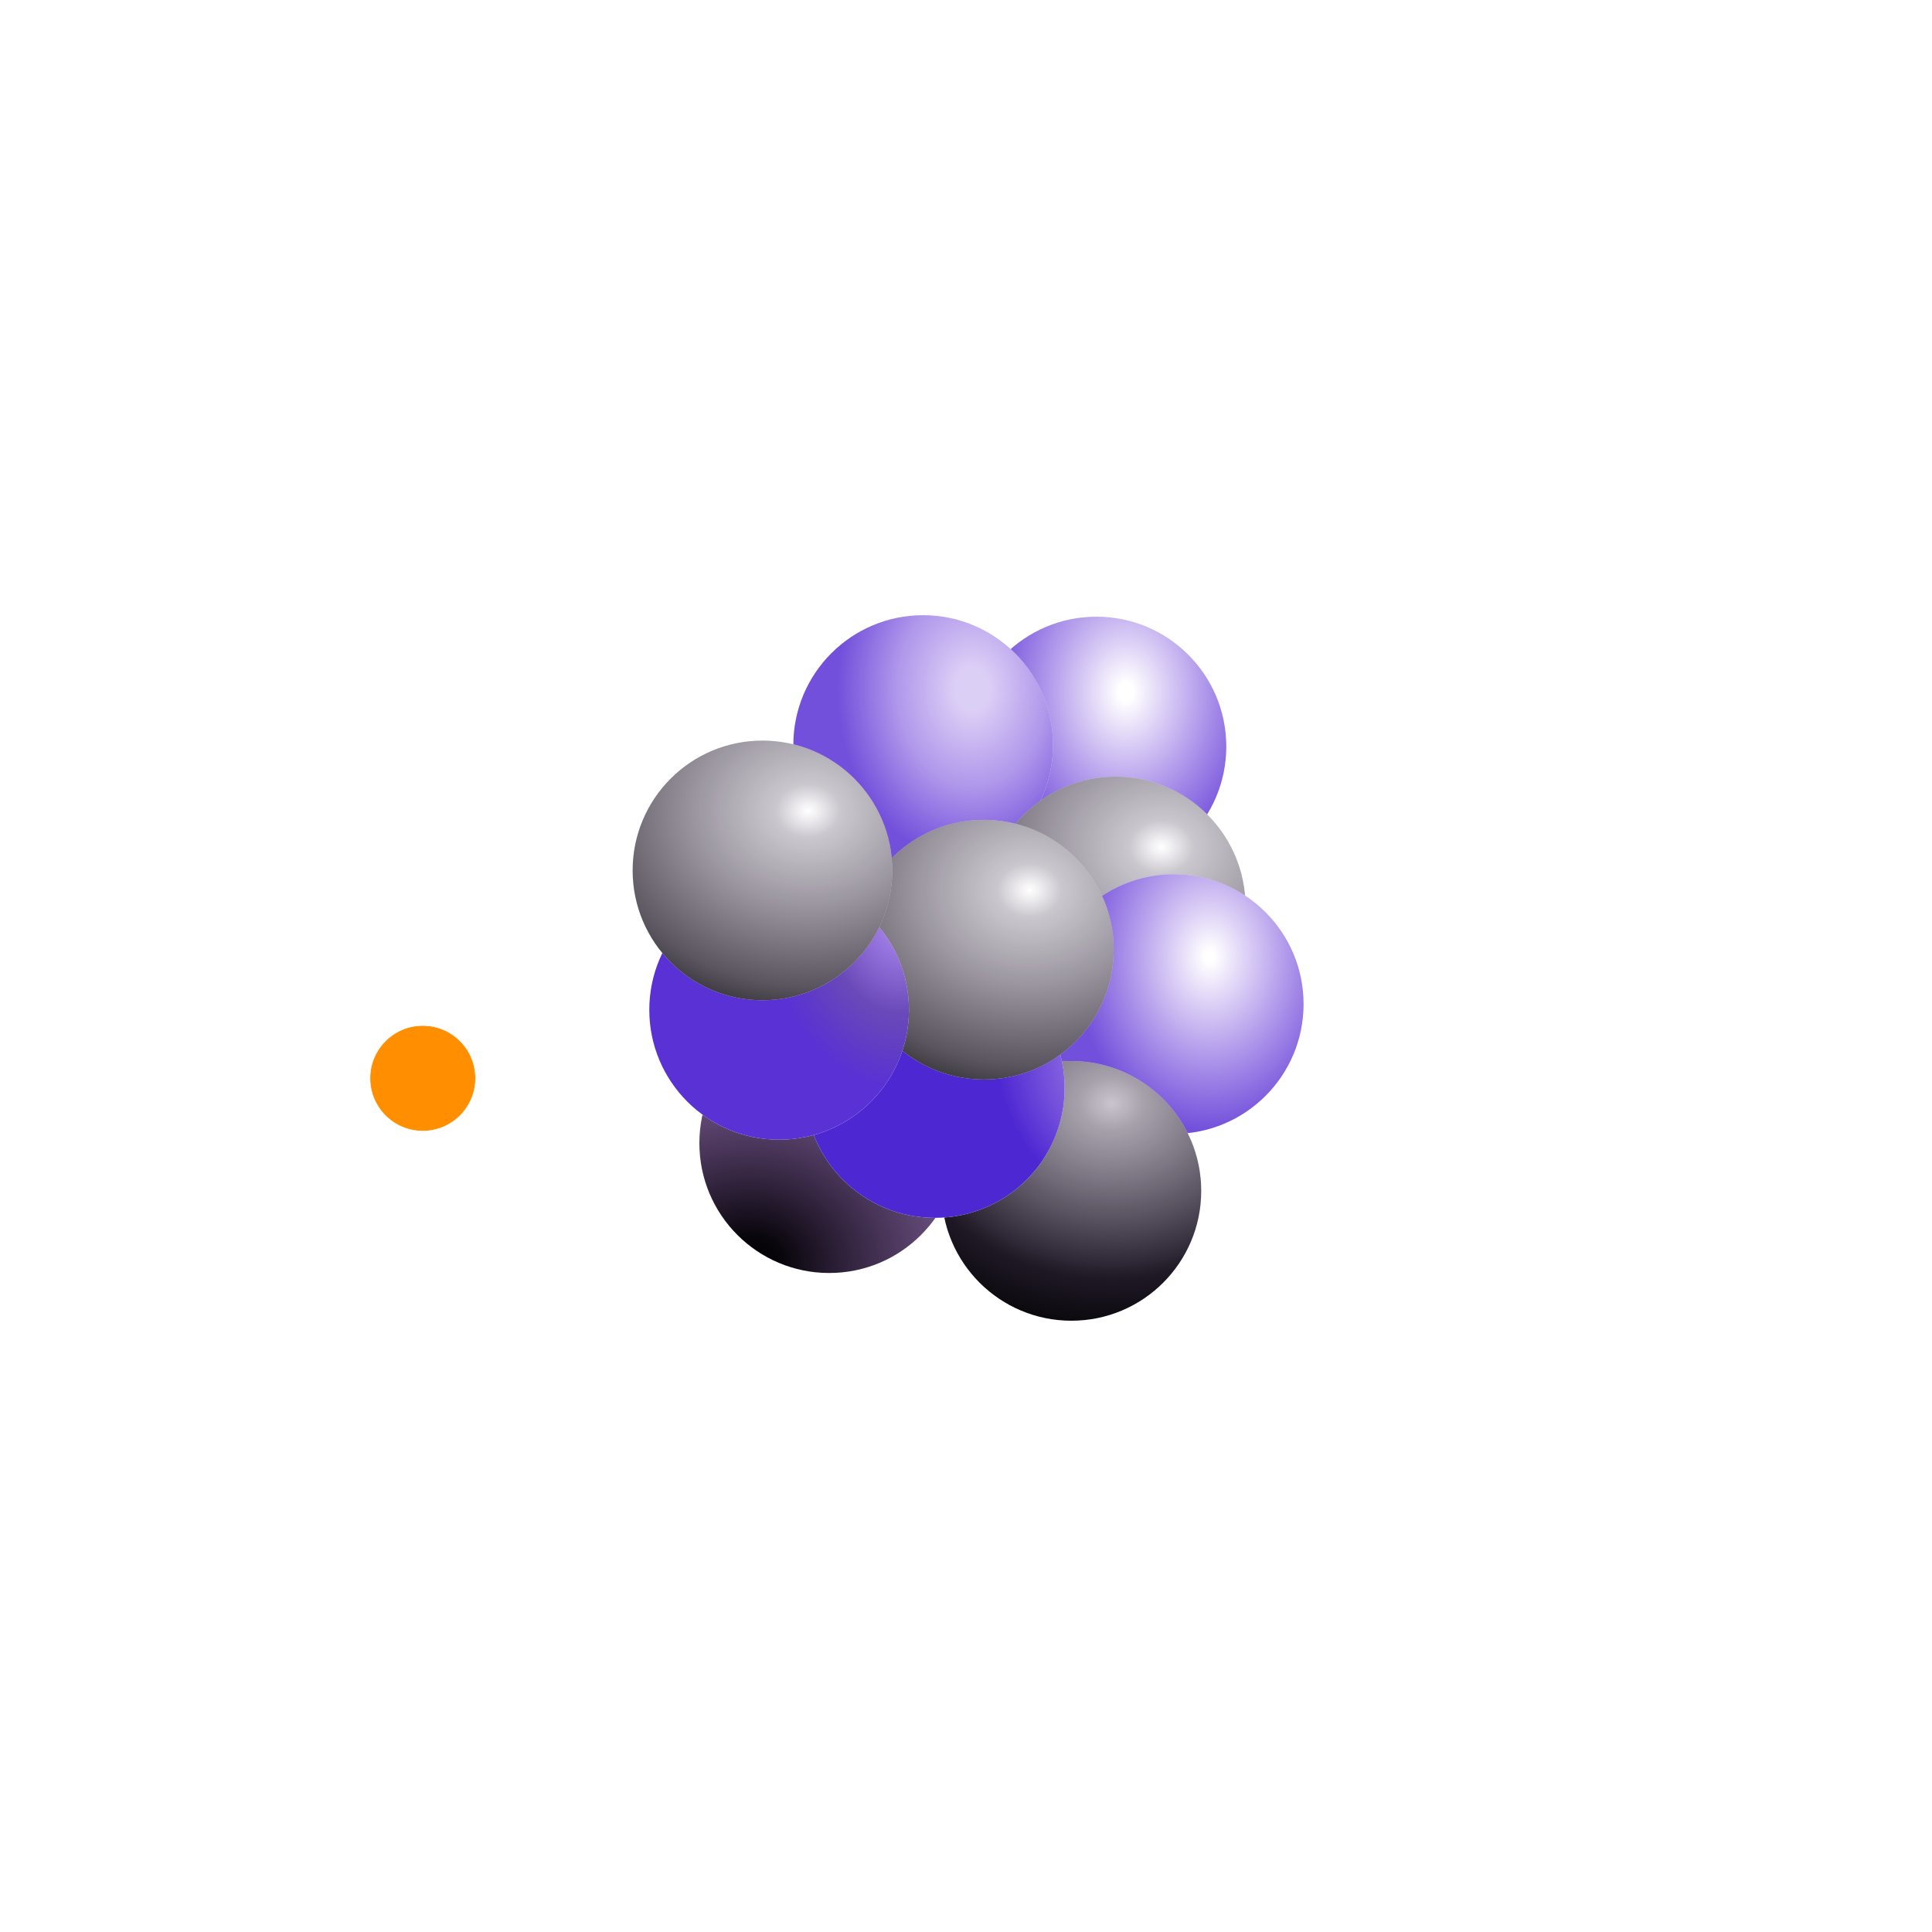 <?xml version="1.0" encoding="UTF-8" standalone="no"?>
<!-- Created with Inkscape (http://www.inkscape.org/) -->

<svg
   width="40mm"
   height="40mm"
   viewBox="0 0 40 40"
   version="1.1"
   id="svg1"
   sodipodi:docname="TestMeAnimi3.svg"
   inkscape:version="1.3.2 (091e20e, 2023-11-25)"
   xmlns:inkscape="http://www.inkscape.org/namespaces/inkscape"
   xmlns:sodipodi="http://sodipodi.sourceforge.net/DTD/sodipodi-0.dtd"
   xmlns:xlink="http://www.w3.org/1999/xlink"
   xmlns="http://www.w3.org/2000/svg"
   xmlns:svg="http://www.w3.org/2000/svg">
  <sodipodi:namedview
     id="namedview1"
     pagecolor="#4e4e4e"
     bordercolor="#000000"
     borderopacity="0.25"
     inkscape:showpageshadow="2"
     inkscape:pageopacity="0.0"
     inkscape:pagecheckerboard="0"
     inkscape:deskcolor="#d1d1d1"
     inkscape:document-units="mm"
     inkscape:zoom="2.7775721"
     inkscape:cx="93.066889"
     inkscape:cy="-16.201199"
     inkscape:window-width="1920"
     inkscape:window-height="1058"
     inkscape:window-x="1920"
     inkscape:window-y="0"
     inkscape:window-maximized="1"
     inkscape:current-layer="layer1" />
  <defs
     id="defs1">
    <linearGradient
       id="linearGradient43939">
      <stop
         style="stop-color:#723edb;stop-opacity:0;"
         offset="0.054"
         id="stop43935" />
      <stop
         style="stop-color:#7250db;stop-opacity:1;"
         offset="1"
         id="stop43937" />
    </linearGradient>
    <linearGradient
       id="linearGradient43881">
      <stop
         style="stop-color:#723edb;stop-opacity:0.247;"
         offset="0.12"
         id="stop43879" />
      <stop
         style="stop-color:#7247db;stop-opacity:0.564;"
         offset="0.56"
         id="stop50748" />
      <stop
         style="stop-color:#7250db;stop-opacity:1;"
         offset="1"
         id="stop43877" />
    </linearGradient>
    <linearGradient
       id="linearGradient50736">
      <stop
         style="stop-color:#483758;stop-opacity:0;"
         offset="0"
         id="stop50728" />
      <stop
         style="stop-color:#362942;stop-opacity:0.262;"
         offset="0.107"
         id="stop50730" />
      <stop
         style="stop-color:#1b1421;stop-opacity:0.729;"
         offset="0.711"
         id="stop50732" />
      <stop
         style="stop-color:#000000;stop-opacity:1;"
         offset="1"
         id="stop50734" />
    </linearGradient>
    <linearGradient
       id="linearGradient43933">
      <stop
         style="stop-color:#723edb;stop-opacity:0;"
         offset="0.035"
         id="stop43929" />
      <stop
         style="stop-color:#7250db;stop-opacity:1;"
         offset="1"
         id="stop43931" />
    </linearGradient>
    <linearGradient
       id="linearGradient50656">
      <stop
         style="stop-color:#483758;stop-opacity:0.295;"
         offset="0"
         id="stop50648" />
      <stop
         style="stop-color:#362942;stop-opacity:0.439;"
         offset="0.107"
         id="stop50650" />
      <stop
         style="stop-color:#1e1825;stop-opacity:1;"
         offset="0.711"
         id="stop50652" />
      <stop
         style="stop-color:#000000;stop-opacity:1;"
         offset="1"
         id="stop50654" />
    </linearGradient>
    <linearGradient
       id="linearGradient44752">
      <stop
         style="stop-color:#000000;stop-opacity:1;"
         offset="0"
         id="stop44750" />
      <stop
         style="stop-color:#08050b;stop-opacity:1;"
         offset="0.107"
         id="stop49116" />
      <stop
         style="stop-color:#391457;stop-opacity:0.729;"
         offset="0.711"
         id="stop49118" />
      <stop
         style="stop-color:#000000;stop-opacity:1;"
         offset="1"
         id="stop44748" />
    </linearGradient>
    <linearGradient
       id="linearGradient50646">
      <stop
         style="stop-color:#723edb;stop-opacity:0.783;"
         offset="0.111"
         id="stop50642" />
      <stop
         style="stop-color:#7247db;stop-opacity:0.805;"
         offset="0.56"
         id="stop50750" />
      <stop
         style="stop-color:#4d27d2;stop-opacity:1;"
         offset="1"
         id="stop50644" />
    </linearGradient>
    <linearGradient
       id="linearGradient50714">
      <stop
         style="stop-color:#723edb;stop-opacity:0.652;"
         offset="0.12"
         id="stop50710" />
      <stop
         style="stop-color:#4821a9;stop-opacity:0.814;"
         offset="0.56"
         id="stop50716" />
      <stop
         style="stop-color:#5931d5;stop-opacity:1;"
         offset="1"
         id="stop50712" />
    </linearGradient>
    <radialGradient
       xlink:href="#linearGradient43939"
       id="radialGradient224"
       gradientUnits="userSpaceOnUse"
       gradientTransform="matrix(0.309,0,0,0.399,213.754,89.979)"
       cx="52.672"
       cy="55.087"
       fx="52.672"
       fy="55.087"
       r="9.03"
       spreadMethod="pad" />
    <radialGradient
       xlink:href="#linearGradient43881"
       id="radialGradient225"
       gradientUnits="userSpaceOnUse"
       gradientTransform="matrix(0.309,0,0,0.399,210.166,89.948)"
       cx="53.974"
       cy="55.014"
       fx="53.974"
       fy="55.014"
       r="9.03"
       spreadMethod="pad" />
    <radialGradient
       xlink:href="#linearGradient50736"
       id="radialGradient226"
       gradientUnits="userSpaceOnUse"
       gradientTransform="matrix(0.685,5.3763182e-8,0,0.568,176.128,84.398)"
       cx="79.761"
       cy="54.172"
       fx="79.761"
       fy="54.172"
       r="9.03" />
    <radialGradient
       xlink:href="#linearGradient43933"
       id="radialGradient227"
       gradientUnits="userSpaceOnUse"
       gradientTransform="matrix(0.309,0,0,0.399,215.354,95.312)"
       cx="53.106"
       cy="55.453"
       fx="53.106"
       fy="55.453"
       r="9.03"
       spreadMethod="pad" />
    <radialGradient
       xlink:href="#linearGradient50656"
       id="radialGradient228"
       gradientUnits="userSpaceOnUse"
       gradientTransform="matrix(0.685,5.3763182e-8,0,0.568,175.211,90.285)"
       cx="79.598"
       cy="53.15"
       fx="79.598"
       fy="53.15"
       r="9.03" />
    <radialGradient
       xlink:href="#linearGradient44752"
       id="radialGradient229"
       gradientUnits="userSpaceOnUse"
       gradientTransform="matrix(0.685,5.3763182e-8,0,0.568,170.197,89.297)"
       cx="75.953"
       cy="60.722"
       fx="75.953"
       fy="60.722"
       r="9.03" />
    <radialGradient
       xlink:href="#linearGradient50646"
       id="radialGradient230"
       gradientUnits="userSpaceOnUse"
       gradientTransform="matrix(-0.418,0.053,-0.05,-0.396,252.058,141.125)"
       cx="42.748"
       cy="60.678"
       fx="42.748"
       fy="60.678"
       r="9.03"
       spreadMethod="pad" />
    <radialGradient
       xlink:href="#linearGradient50736"
       id="radialGradient231"
       gradientUnits="userSpaceOnUse"
       gradientTransform="matrix(0.685,5.3763182e-8,0,0.568,173.4,85.291)"
       cx="79.761"
       cy="54.172"
       fx="79.761"
       fy="54.172"
       r="9.03" />
    <radialGradient
       xlink:href="#linearGradient50714"
       id="radialGradient232"
       gradientUnits="userSpaceOnUse"
       gradientTransform="matrix(0.309,0,0,0.399,207.184,95.431)"
       cx="58.961"
       cy="52.987"
       fx="58.961"
       fy="52.987"
       r="9.03"
       spreadMethod="pad" />
    <radialGradient
       xlink:href="#linearGradient50736"
       id="radialGradient233"
       gradientUnits="userSpaceOnUse"
       gradientTransform="matrix(0.685,5.3763182e-8,0,0.568,168.815,83.65)"
       cx="79.761"
       cy="54.172"
       fx="79.761"
       fy="54.172"
       r="9.03" />
    <marker
       style="overflow:visible"
       id="DartArrow"
       refX="0"
       refY="0"
       orient="auto-start-reverse"
       inkscape:stockid="Dart arrow"
       markerWidth="1"
       markerHeight="1"
       viewBox="0 0 1 1"
       inkscape:isstock="true"
       inkscape:collect="always"
       preserveAspectRatio="xMidYMid">
      <path
         style="fill:context-stroke;fill-rule:evenodd;stroke:none"
         d="M 0,0 5,-5 -12.5,0 5,5 Z"
         transform="scale(-0.5)"
         id="path6" />
    </marker>
  </defs>
  <g
     id="layer1"
     transform="translate(-206.72,-97.631)"
     inkscape:label="layer1">
    <ellipse
       style="fill:#ffffff;fill-opacity:1;stroke-width:0.082;stroke-linecap:round;stroke-linejoin:round;stroke-dasharray:0.653, 0.326"
       id="circle158"
       cx="229.421"
       cy="113.087"
       rx="2.688"
       ry="2.688" />
    <ellipse
       style="fill:url(#radialGradient224);fill-opacity:1;stroke-width:0.082;stroke-linecap:round;stroke-linejoin:round;stroke-dasharray:0.653, 0.326"
       id="circle159"
       cx="229.421"
       cy="113.087"
       rx="2.688"
       ry="2.688" />
    <ellipse
       style="fill:#ffffff;fill-opacity:1;stroke-width:0.082;stroke-linecap:round;stroke-linejoin:round;stroke-dasharray:0.653, 0.326"
       id="circle160"
       cx="225.833"
       cy="113.056"
       rx="2.688"
       ry="2.688" />
    <ellipse
       style="fill:url(#radialGradient225);fill-opacity:1;stroke-width:0.082;stroke-linecap:round;stroke-linejoin:round;stroke-dasharray:0.653, 0.326"
       id="circle161"
       cx="225.833"
       cy="113.056"
       rx="2.688"
       ry="2.688" />
    <ellipse
       style="fill:#ffffff;fill-opacity:1;stroke-width:0.082;stroke-linecap:round;stroke-linejoin:round;stroke-dasharray:0.653, 0.326"
       id="circle162"
       cx="229.819"
       cy="116.399"
       rx="2.688"
       ry="2.688" />
    <ellipse
       style="fill:url(#radialGradient226);fill-opacity:1;stroke-width:0.082;stroke-linecap:round;stroke-linejoin:round;stroke-dasharray:0.653, 0.326"
       id="circle163"
       cx="229.819"
       cy="116.399"
       rx="2.688"
       ry="2.688" />
    <ellipse
       style="fill:#ffffff;fill-opacity:1;stroke-width:0.082;stroke-linecap:round;stroke-linejoin:round;stroke-dasharray:0.653, 0.326"
       id="circle164"
       cx="231.021"
       cy="118.419"
       rx="2.688"
       ry="2.688" />
    <ellipse
       style="fill:url(#radialGradient227);fill-opacity:1;stroke-width:0.082;stroke-linecap:round;stroke-linejoin:round;stroke-dasharray:0.653, 0.326"
       id="circle165"
       cx="231.021"
       cy="118.419"
       rx="2.688"
       ry="2.688" />
    <ellipse
       style="fill:#ffffff;fill-opacity:1;stroke-width:0.082;stroke-linecap:round;stroke-linejoin:round;stroke-dasharray:0.653, 0.326"
       id="circle166"
       cx="228.902"
       cy="122.287"
       rx="2.688"
       ry="2.688" />
    <ellipse
       style="fill:url(#radialGradient228);fill-opacity:1;stroke-width:0.082;stroke-linecap:round;stroke-linejoin:round;stroke-dasharray:0.653, 0.326"
       id="circle167"
       cx="228.902"
       cy="122.287"
       rx="2.688"
       ry="2.688" />
    <ellipse
       style="fill:#ffffff;fill-opacity:1;stroke-width:0.082;stroke-linecap:round;stroke-linejoin:round;stroke-dasharray:0.653, 0.326"
       id="circle168"
       cx="223.888"
       cy="121.299"
       rx="2.688"
       ry="2.688" />
    <ellipse
       style="fill:url(#radialGradient229);fill-opacity:1;stroke-width:0.082;stroke-linecap:round;stroke-linejoin:round;stroke-dasharray:0.653, 0.326"
       id="circle169"
       cx="223.888"
       cy="121.299"
       rx="2.688"
       ry="2.688" />
    <ellipse
       style="fill:#ffffff;fill-opacity:1;stroke-width:0.082;stroke-linecap:round;stroke-linejoin:round;stroke-dasharray:0.653, 0.326"
       id="circle170"
       cx="226.074"
       cy="120.157"
       rx="2.688"
       ry="2.688" />
    <ellipse
       style="fill:url(#radialGradient230);fill-opacity:1;stroke-width:0.082;stroke-linecap:round;stroke-linejoin:round;stroke-dasharray:0.653, 0.326"
       id="circle171"
       cx="226.074"
       cy="120.157"
       rx="2.688"
       ry="2.688" />
    <ellipse
       style="fill:#ffffff;fill-opacity:1;stroke-width:0.082;stroke-linecap:round;stroke-linejoin:round;stroke-dasharray:0.653, 0.326"
       id="circle172"
       cx="227.09"
       cy="117.293"
       rx="2.688"
       ry="2.688" />
    <ellipse
       style="fill:url(#radialGradient231);fill-opacity:1;stroke-width:0.082;stroke-linecap:round;stroke-linejoin:round;stroke-dasharray:0.653, 0.326"
       id="circle173"
       cx="227.09"
       cy="117.293"
       rx="2.688"
       ry="2.688" />
    <ellipse
       style="fill:#ffffff;fill-opacity:1;stroke-width:0.082;stroke-linecap:round;stroke-linejoin:round;stroke-dasharray:0.653, 0.326"
       id="circle174"
       cx="222.851"
       cy="118.539"
       rx="2.688"
       ry="2.688" />
    <ellipse
       style="fill:url(#radialGradient232);fill-opacity:1;stroke-width:0.082;stroke-linecap:round;stroke-linejoin:round;stroke-dasharray:0.653, 0.326"
       id="circle175"
       cx="222.851"
       cy="118.539"
       rx="2.688"
       ry="2.688" />
    <ellipse
       style="fill:#ffffff;fill-opacity:1;stroke-width:0.082;stroke-linecap:round;stroke-linejoin:round;stroke-dasharray:0.653, 0.326"
       id="circle176"
       cx="222.506"
       cy="115.652"
       rx="2.688"
       ry="2.688" />
    <ellipse
       style="fill:url(#radialGradient233);fill-opacity:1;stroke-width:0.082;stroke-linecap:round;stroke-linejoin:round;stroke-dasharray:0.653, 0.326"
       id="circle177"
       cx="222.506"
       cy="115.652"
       rx="2.688"
       ry="2.688" />
    <ellipse
       style="fill:none;fill-opacity:1;stroke:none;stroke-width:0.082;stroke-linecap:round;stroke-linejoin:round;stroke-dasharray:0.653, 0.326"
       id="circle179"
       cx="229.421"
       cy="113.087"
       rx="2.688"
       ry="2.688" />
    <ellipse
       style="fill:none;fill-opacity:1;stroke:none;stroke-width:0.082;stroke-linecap:round;stroke-linejoin:round;stroke-dasharray:0.653, 0.326"
       id="circle180"
       cx="229.421"
       cy="113.087"
       rx="2.688"
       ry="2.688" />
    <ellipse
       style="fill:none;fill-opacity:1;stroke:none;stroke-width:0.082;stroke-linecap:round;stroke-linejoin:round;stroke-dasharray:0.653, 0.326"
       id="circle181"
       cx="225.833"
       cy="113.056"
       rx="2.688"
       ry="2.688" />
    <ellipse
       style="fill:none;fill-opacity:1;stroke:none;stroke-width:0.082;stroke-linecap:round;stroke-linejoin:round;stroke-dasharray:0.653, 0.326"
       id="circle182"
       cx="225.833"
       cy="113.056"
       rx="2.688"
       ry="2.688" />
    <ellipse
       style="fill:none;fill-opacity:1;stroke:none;stroke-width:0.082;stroke-linecap:round;stroke-linejoin:round;stroke-dasharray:0.653, 0.326"
       id="circle183"
       cx="229.819"
       cy="116.399"
       rx="2.688"
       ry="2.688" />
    <ellipse
       style="fill:none;fill-opacity:1;stroke:none;stroke-width:0.082;stroke-linecap:round;stroke-linejoin:round;stroke-dasharray:0.653, 0.326"
       id="circle184"
       cx="229.819"
       cy="116.399"
       rx="2.688"
       ry="2.688" />
    <ellipse
       style="fill:none;fill-opacity:1;stroke:none;stroke-width:0.082;stroke-linecap:round;stroke-linejoin:round;stroke-dasharray:0.653, 0.326"
       id="circle185"
       cx="231.021"
       cy="118.419"
       rx="2.688"
       ry="2.688" />
    <ellipse
       style="fill:none;fill-opacity:1;stroke:none;stroke-width:0.082;stroke-linecap:round;stroke-linejoin:round;stroke-dasharray:0.653, 0.326"
       id="circle186"
       cx="231.021"
       cy="118.419"
       rx="2.688"
       ry="2.688" />
    <ellipse
       style="fill:none;fill-opacity:1;stroke:none;stroke-width:0.082;stroke-linecap:round;stroke-linejoin:round;stroke-dasharray:0.653, 0.326"
       id="circle187"
       cx="228.902"
       cy="122.287"
       rx="2.688"
       ry="2.688" />
    <ellipse
       style="fill:none;fill-opacity:1;stroke:none;stroke-width:0.082;stroke-linecap:round;stroke-linejoin:round;stroke-dasharray:0.653, 0.326"
       id="circle188"
       cx="228.902"
       cy="122.287"
       rx="2.688"
       ry="2.688" />
    <ellipse
       style="fill:none;fill-opacity:1;stroke:none;stroke-width:0.082;stroke-linecap:round;stroke-linejoin:round;stroke-dasharray:0.653, 0.326"
       id="circle189"
       cx="223.888"
       cy="121.299"
       rx="2.688"
       ry="2.688" />
    <ellipse
       style="fill:none;fill-opacity:1;stroke:none;stroke-width:0.082;stroke-linecap:round;stroke-linejoin:round;stroke-dasharray:0.653, 0.326"
       id="circle190"
       cx="223.888"
       cy="121.299"
       rx="2.688"
       ry="2.688" />
    <ellipse
       style="fill:none;fill-opacity:1;stroke:none;stroke-width:0.082;stroke-linecap:round;stroke-linejoin:round;stroke-dasharray:0.653, 0.326"
       id="circle191"
       cx="226.074"
       cy="120.157"
       rx="2.688"
       ry="2.688" />
    <ellipse
       style="fill:none;fill-opacity:1;stroke:none;stroke-width:0.082;stroke-linecap:round;stroke-linejoin:round;stroke-dasharray:0.653, 0.326"
       id="circle192"
       cx="226.074"
       cy="120.157"
       rx="2.688"
       ry="2.688" />
    <ellipse
       style="fill:none;fill-opacity:1;stroke:none;stroke-width:0.082;stroke-linecap:round;stroke-linejoin:round;stroke-dasharray:0.653, 0.326"
       id="circle193"
       cx="227.09"
       cy="117.293"
       rx="2.688"
       ry="2.688" />
    <ellipse
       style="fill:none;fill-opacity:1;stroke:none;stroke-width:0.082;stroke-linecap:round;stroke-linejoin:round;stroke-dasharray:0.653, 0.326"
       id="circle194"
       cx="227.09"
       cy="117.293"
       rx="2.688"
       ry="2.688" />
    <ellipse
       style="fill:none;fill-opacity:1;stroke:none;stroke-width:0.082;stroke-linecap:round;stroke-linejoin:round;stroke-dasharray:0.653, 0.326"
       id="circle195"
       cx="222.851"
       cy="118.539"
       rx="2.688"
       ry="2.688" />
    <ellipse
       style="fill:none;fill-opacity:1;stroke:none;stroke-width:0.082;stroke-linecap:round;stroke-linejoin:round;stroke-dasharray:0.653, 0.326"
       id="circle196"
       cx="222.851"
       cy="118.539"
       rx="2.688"
       ry="2.688" />
    <ellipse
       style="fill:none;fill-opacity:1;stroke:none;stroke-width:0.082;stroke-linecap:round;stroke-linejoin:round;stroke-dasharray:0.653, 0.326"
       id="circle197"
       cx="222.506"
       cy="115.652"
       rx="2.688"
       ry="2.688" />
    <ellipse
       style="fill:none;fill-opacity:1;stroke:none;stroke-width:0.082;stroke-linecap:round;stroke-linejoin:round;stroke-dasharray:0.653, 0.326"
       id="circle198"
       cx="222.506"
       cy="115.652"
       rx="2.688"
       ry="2.688" />
    <ellipse
       style="fill:none;fill-opacity:1;stroke:none;stroke-width:0.082;stroke-linecap:round;stroke-linejoin:round;stroke-dasharray:0.653, 0.326"
       id="circle199"
       cx="229.421"
       cy="113.087"
       rx="2.688"
       ry="2.688" />
    <ellipse
       style="fill:none;fill-opacity:1;stroke:none;stroke-width:0.082;stroke-linecap:round;stroke-linejoin:round;stroke-dasharray:0.653, 0.326"
       id="circle200"
       cx="229.421"
       cy="113.087"
       rx="2.688"
       ry="2.688" />
    <ellipse
       style="fill:none;fill-opacity:1;stroke:none;stroke-width:0.082;stroke-linecap:round;stroke-linejoin:round;stroke-dasharray:0.653, 0.326"
       id="circle201"
       cx="225.833"
       cy="113.056"
       rx="2.688"
       ry="2.688" />
    <ellipse
       style="fill:none;fill-opacity:1;stroke:none;stroke-width:0.082;stroke-linecap:round;stroke-linejoin:round;stroke-dasharray:0.653, 0.326"
       id="circle202"
       cx="225.833"
       cy="113.056"
       rx="2.688"
       ry="2.688" />
    <ellipse
       style="fill:none;fill-opacity:1;stroke:none;stroke-width:0.082;stroke-linecap:round;stroke-linejoin:round;stroke-dasharray:0.653, 0.326"
       id="circle203"
       cx="229.819"
       cy="116.399"
       rx="2.688"
       ry="2.688" />
    <ellipse
       style="fill:none;fill-opacity:1;stroke:none;stroke-width:0.082;stroke-linecap:round;stroke-linejoin:round;stroke-dasharray:0.653, 0.326"
       id="circle204"
       cx="229.819"
       cy="116.399"
       rx="2.688"
       ry="2.688" />
    <ellipse
       style="fill:none;fill-opacity:1;stroke:none;stroke-width:0.082;stroke-linecap:round;stroke-linejoin:round;stroke-dasharray:0.653, 0.326"
       id="circle205"
       cx="231.021"
       cy="118.419"
       rx="2.688"
       ry="2.688" />
    <ellipse
       style="fill:none;fill-opacity:1;stroke:none;stroke-width:0.082;stroke-linecap:round;stroke-linejoin:round;stroke-dasharray:0.653, 0.326"
       id="circle206"
       cx="231.021"
       cy="118.419"
       rx="2.688"
       ry="2.688" />
    <ellipse
       style="fill:none;fill-opacity:1;stroke:none;stroke-width:0.082;stroke-linecap:round;stroke-linejoin:round;stroke-dasharray:0.653, 0.326"
       id="circle207"
       cx="228.902"
       cy="122.287"
       rx="2.688"
       ry="2.688" />
    <ellipse
       style="fill:none;fill-opacity:1;stroke:none;stroke-width:0.082;stroke-linecap:round;stroke-linejoin:round;stroke-dasharray:0.653, 0.326"
       id="circle208"
       cx="228.902"
       cy="122.287"
       rx="2.688"
       ry="2.688" />
    <ellipse
       style="fill:none;fill-opacity:1;stroke:none;stroke-width:0.082;stroke-linecap:round;stroke-linejoin:round;stroke-dasharray:0.653, 0.326"
       id="circle209"
       cx="223.888"
       cy="121.299"
       rx="2.688"
       ry="2.688" />
    <ellipse
       style="fill:none;fill-opacity:1;stroke:none;stroke-width:0.082;stroke-linecap:round;stroke-linejoin:round;stroke-dasharray:0.653, 0.326"
       id="circle210"
       cx="223.888"
       cy="121.299"
       rx="2.688"
       ry="2.688" />
    <ellipse
       style="fill:none;fill-opacity:1;stroke:none;stroke-width:0.082;stroke-linecap:round;stroke-linejoin:round;stroke-dasharray:0.653, 0.326"
       id="circle211"
       cx="226.074"
       cy="120.157"
       rx="2.688"
       ry="2.688" />
    <ellipse
       style="fill:none;fill-opacity:1;stroke:none;stroke-width:0.082;stroke-linecap:round;stroke-linejoin:round;stroke-dasharray:0.653, 0.326"
       id="circle212"
       cx="226.074"
       cy="120.157"
       rx="2.688"
       ry="2.688" />
    <ellipse
       style="fill:none;fill-opacity:1;stroke:none;stroke-width:0.082;stroke-linecap:round;stroke-linejoin:round;stroke-dasharray:0.653, 0.326"
       id="circle213"
       cx="227.09"
       cy="117.293"
       rx="2.688"
       ry="2.688" />
    <ellipse
       style="fill:none;fill-opacity:1;stroke:none;stroke-width:0.082;stroke-linecap:round;stroke-linejoin:round;stroke-dasharray:0.653, 0.326"
       id="circle214"
       cx="227.09"
       cy="117.293"
       rx="2.688"
       ry="2.688" />
    <ellipse
       style="fill:none;fill-opacity:1;stroke:none;stroke-width:0.082;stroke-linecap:round;stroke-linejoin:round;stroke-dasharray:0.653, 0.326"
       id="circle215"
       cx="222.851"
       cy="118.539"
       rx="2.688"
       ry="2.688" />
    <ellipse
       style="fill:none;fill-opacity:1;stroke:none;stroke-width:0.082;stroke-linecap:round;stroke-linejoin:round;stroke-dasharray:0.653, 0.326"
       id="circle216"
       cx="222.851"
       cy="118.539"
       rx="2.688"
       ry="2.688" />
    <ellipse
       style="fill:none;fill-opacity:1;stroke:none;stroke-width:0.082;stroke-linecap:round;stroke-linejoin:round;stroke-dasharray:0.653, 0.326"
       id="circle217"
       cx="222.506"
       cy="115.652"
       rx="2.688"
       ry="2.688" />
    <ellipse
       style="fill:none;fill-opacity:1;stroke:none;stroke-width:0.082;stroke-linecap:round;stroke-linejoin:round;stroke-dasharray:0.653, 0.326"
       id="circle218"
       cx="222.506"
       cy="115.652"
       rx="2.688"
       ry="2.688" />
    <path
       id="ellipse223"
       style="fill:none;stroke:#ffffff;stroke-width:0.3"
       d="m 226.731,106.198 a 11.474,11.474 0 0 1 11.474,11.474 11.474,11.474 0 0 1 -11.474,11.474 11.474,11.474 0 0 1 -11.474,-11.474 11.474,11.474 0 0 1 11.474,-11.474 z"
       inkscape:label="orbi1" />
    <path
       id="ellipse222"
       style="fill:none;stroke:#ffffff;stroke-width:0.3"
       d="m 226.73,99.032 c 7.64,-10e-7 14.207,4.597 17.085,11.176 1,2.285 1.555,4.81 1.555,7.464 -1e-5,10.294 -8.345,18.639 -18.639,18.639 -10.294,-1e-5 -18.639,-8.345 -18.639,-18.639 0,-10.294 8.345,-18.639 18.639,-18.639 z"
       sodipodi:nodetypes="ssssss"
       inkscape:label="orbit2" />
    <path
       style="fill:none;stroke:#ffffff;stroke-width:0.01;stroke-opacity:0"
       d="m 114.601,61.692 89.861,35.148 8.657,3.613"
       id="path4"
       inkscape:label="MotionPath1"
       sodipodi:nodetypes="ccc" />
    <path
       style="fill:none;stroke:#ffffff;stroke-width:0.01;stroke-opacity:0"
       d="m 227.976,97.323 26.48,12.784 43.479,17.849"
       id="path4-5"
       inkscape:label="MotionPath2"
       sodipodi:nodetypes="ccc" />
    <path
       style="fill:none;fill-rule:evenodd;stroke:#ffffff;stroke-width:0.307;stroke-linecap:butt;stroke-linejoin:miter;stroke-miterlimit:4;stroke-dasharray:none;stroke-opacity:1;marker-end:url(#DartArrow)"
       d="m 192.946,91.837 1.452,0.5 c 0,0 -0.117,0.69 0.13,0.786 0.518,0.201 0.784,-1.206 1.311,-1.029 0.538,0.18 -0.103,1.466 0.435,1.647 0.5,0.168 0.745,-1.138 1.246,-0.975 0.525,0.171 -0.072,1.427 0.455,1.592 0.513,0.16 0.736,-1.186 1.247,-1.021 0.54,0.175 -0.104,1.47 0.435,1.647 0.529,0.174 0.779,-1.24 1.302,-1.048 0.615,0.226 -0.222,1.647 0.368,1.932 0.211,0.102 0.621,-0.326 0.621,-0.326 l 2.921,1.382"
       id="path7577"
       inkscape:connector-curvature="0"
       sodipodi:nodetypes="ccaaaaaaaaacc"
       inkscape:export-xdpi="600"
       inkscape:export-ydpi="600"
       inkscape:label="ArrorIncom" />
    <circle
       style="fill:#ff8f00;fill-opacity:1;stroke:#ffffff;stroke-width:0.01;stroke-opacity:1"
       id="path7"
       cx="215.473"
       cy="119.956"
       r="1.092"
       inkscape:label="electron" />
  </g>

</svg>
